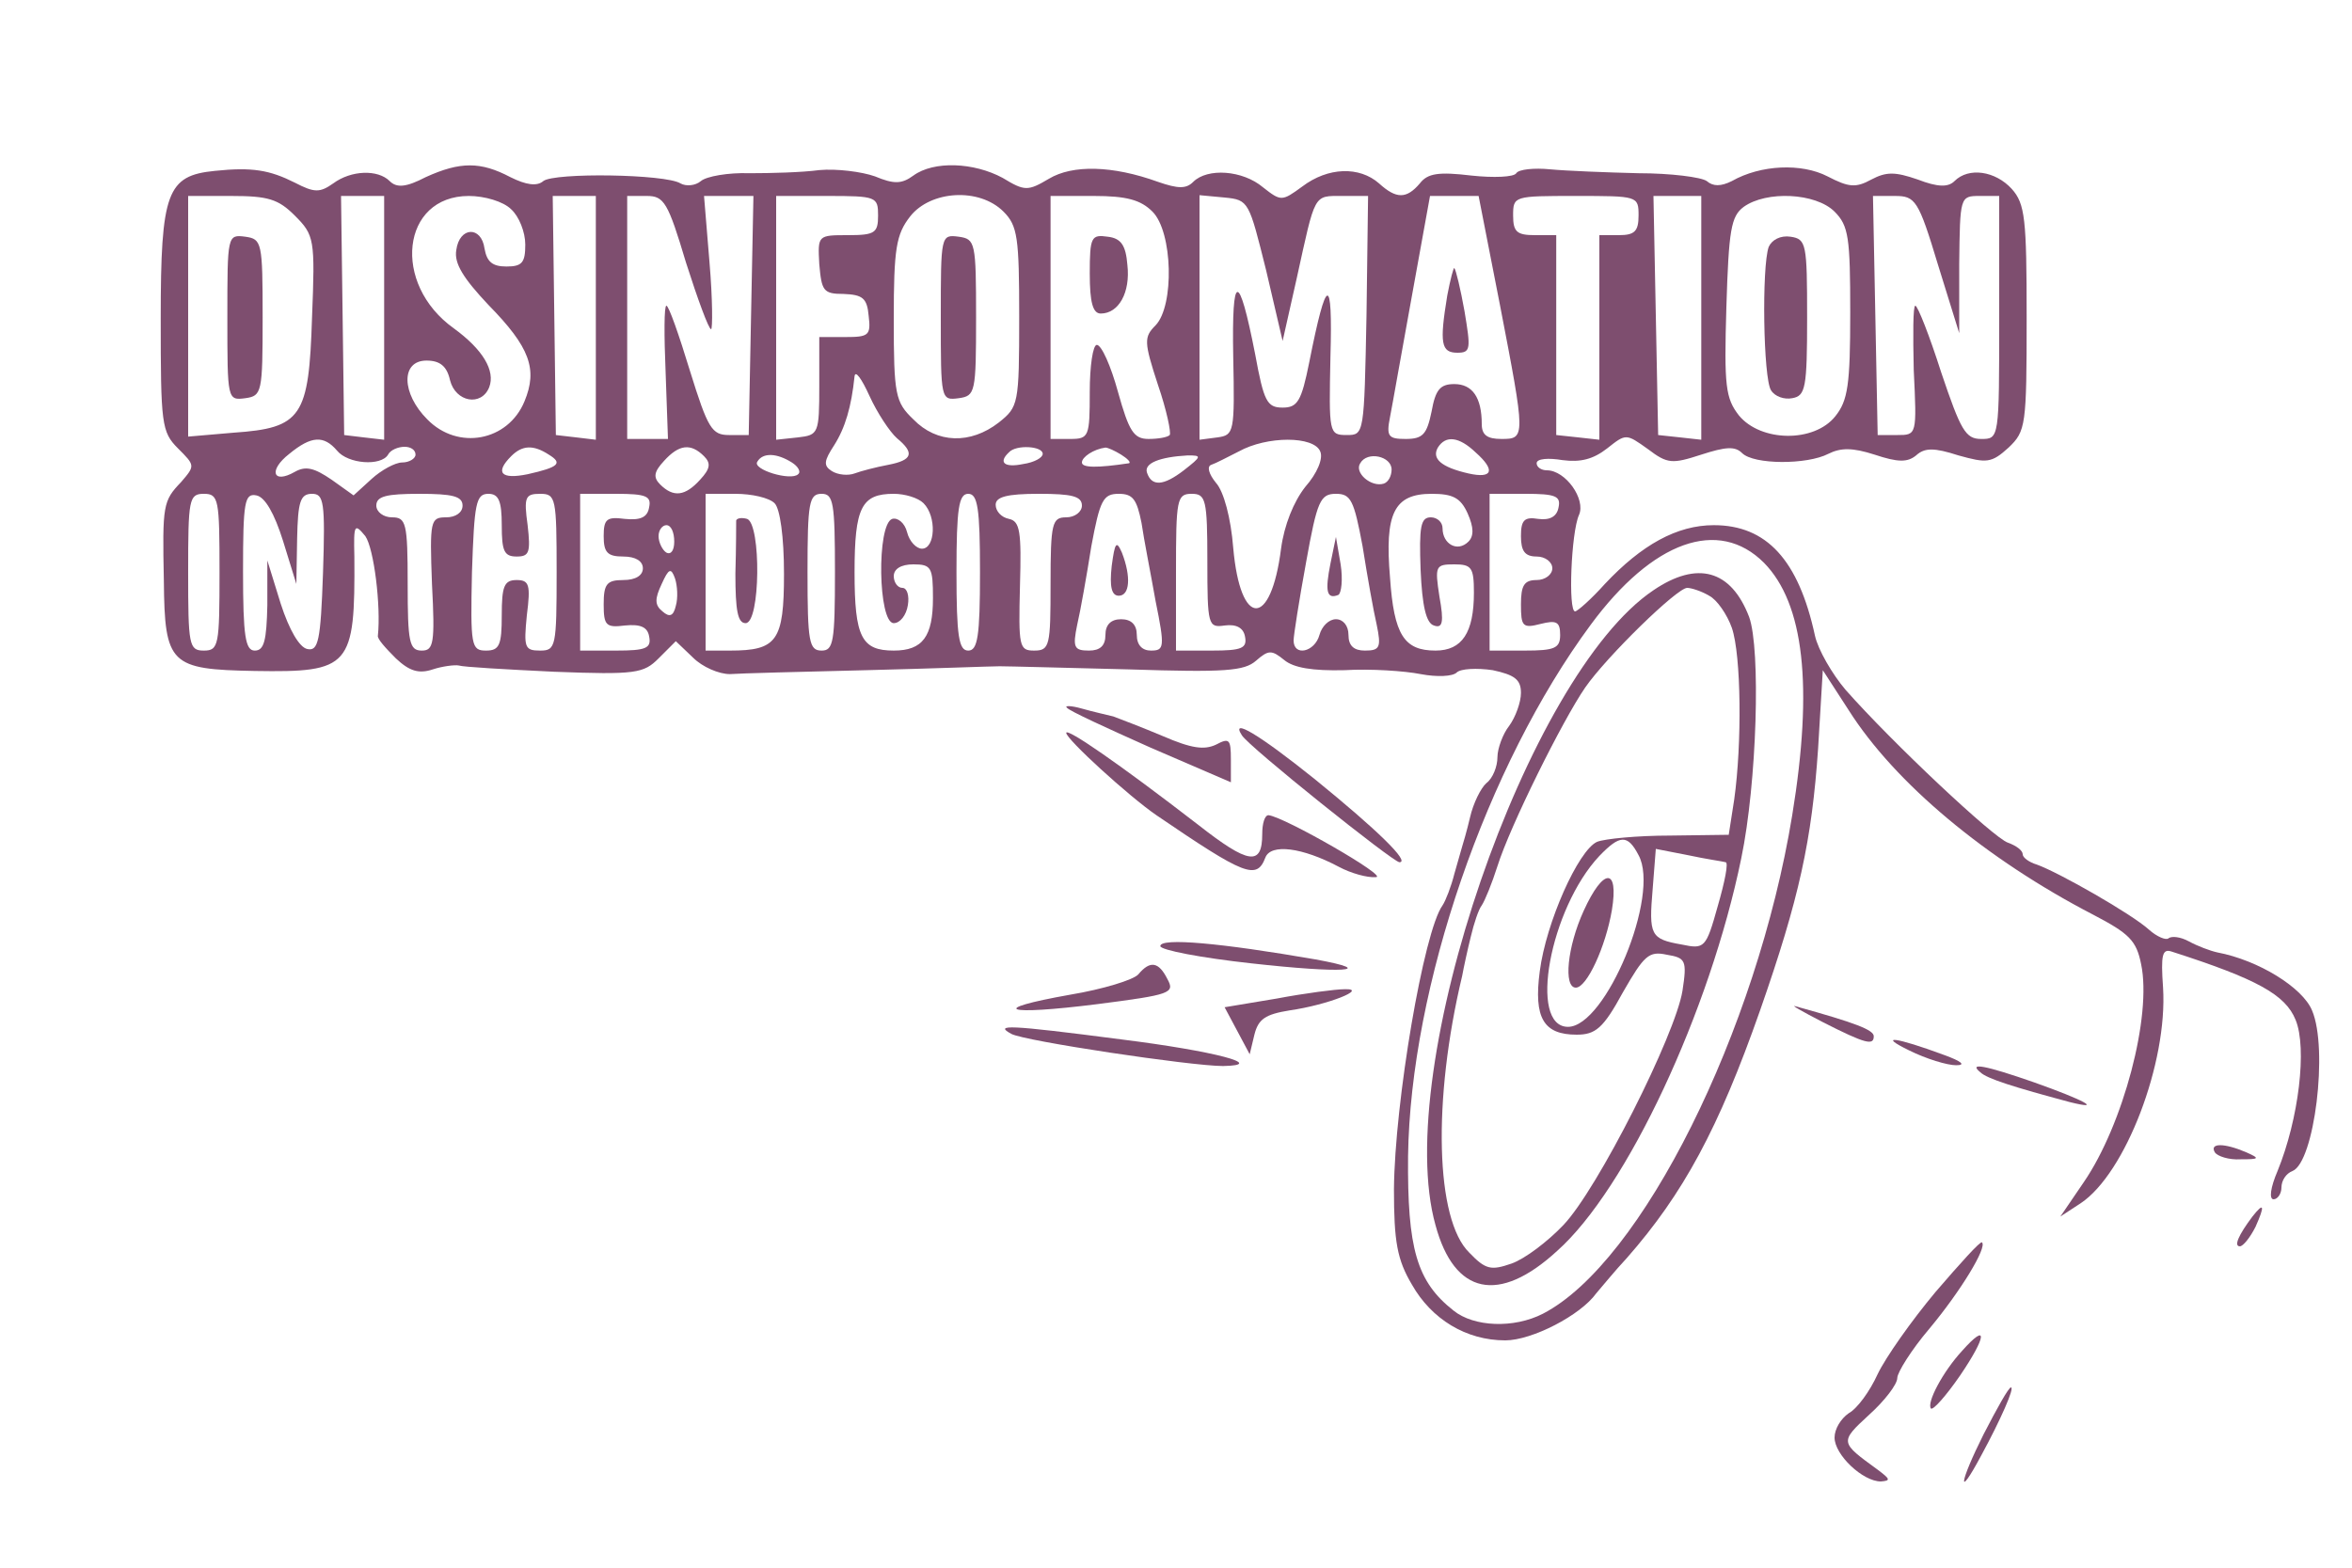 <?xml version="1.0" standalone="no"?>
<!DOCTYPE svg PUBLIC "-//W3C//DTD SVG 20010904//EN"
 "http://www.w3.org/TR/2001/REC-SVG-20010904/DTD/svg10.dtd">
<svg version="1.0" xmlns="http://www.w3.org/2000/svg"
 width="300pt" height="200pt" viewBox="0 0 300 200"
 preserveAspectRatio="xMidYMid meet">
<g transform="translate(0,200) scale(0.1,-0.1)"
fill="#7e4e6f" stroke="none">
<path d="M274 1782 c-61 -6 -69 -27 -69 -188 0 -135 1 -145 22 -166 22 -22 22
-22 4 -43 -23 -24 -24 -29 -22 -126 1 -107 8 -113 116 -115 122 -2 128 5 127
146 -1 41 0 43 14 26 11 -16 20 -89 16 -127 -1 -4 10 -16 23 -29 17 -16 29
-20 47 -14 12 4 28 6 33 5 6 -2 60 -5 122 -8 104 -4 114 -2 133 17 l22 22 22
-21 c12 -12 33 -21 47 -21 13 1 92 3 174 5 83 2 159 5 170 5 11 0 85 -2 165
-4 123 -4 147 -2 162 11 16 14 20 14 36 1 12 -10 36 -14 77 -13 33 2 77 -1 97
-5 21 -4 41 -3 46 2 5 5 26 6 46 3 28 -6 36 -12 36 -29 0 -12 -7 -31 -15 -42
-8 -10 -15 -29 -15 -40 0 -12 -6 -27 -14 -33 -7 -6 -17 -26 -21 -44 -4 -17 -9
-34 -10 -37 -1 -3 -5 -18 -10 -35 -4 -16 -11 -34 -15 -40 -24 -33 -61 -251
-62 -362 0 -67 4 -90 23 -122 25 -44 69 -71 119 -71 34 0 96 32 116 60 7 8 24
29 39 45 72 82 117 165 170 316 50 143 66 217 74 334 l6 100 33 -51 c59 -93
175 -190 312 -261 46 -24 55 -33 61 -63 14 -66 -23 -205 -73 -278 l-30 -44 26
17 c57 38 111 179 105 275 -3 42 -1 50 11 46 109 -35 145 -55 158 -87 15 -36
4 -127 -23 -193 -9 -21 -11 -36 -5 -36 5 0 10 7 10 15 0 9 6 18 14 21 28 11
46 156 25 205 -12 29 -68 64 -121 74 -9 2 -25 8 -36 14 -11 6 -22 7 -26 4 -3
-3 -15 2 -25 11 -22 20 -115 73 -143 83 -10 3 -18 9 -18 13 0 5 -8 11 -19 15
-18 6 -147 127 -207 195 -17 20 -35 51 -39 69 -21 97 -62 141 -129 141 -47 0
-92 -25 -139 -75 -17 -19 -35 -35 -38 -35 -9 0 -5 101 5 123 9 20 -17 57 -41
57 -7 0 -13 4 -13 9 0 6 15 7 33 4 23 -3 39 1 57 15 24 19 24 19 52 -1 25 -19
31 -19 68 -7 31 10 43 11 52 2 15 -15 83 -15 110 -1 16 8 31 8 59 -1 30 -10
42 -10 53 -1 11 10 23 10 54 0 36 -10 42 -10 64 10 22 21 23 28 23 166 0 126
-2 145 -19 164 -21 23 -55 28 -73 10 -8 -8 -21 -8 -47 2 -29 10 -40 10 -59 0
-20 -11 -29 -10 -56 4 -33 17 -85 15 -122 -6 -14 -7 -24 -7 -32 0 -7 5 -46 10
-87 10 -41 1 -92 3 -113 5 -20 2 -40 0 -43 -5 -3 -5 -29 -6 -57 -3 -42 5 -56
3 -66 -10 -17 -20 -30 -20 -52 0 -25 22 -65 21 -98 -4 -26 -19 -27 -19 -50 -1
-26 22 -71 25 -89 7 -9 -9 -19 -9 -45 0 -58 21 -109 22 -139 4 -27 -16 -31
-16 -59 1 -37 20 -88 22 -114 3 -15 -11 -25 -11 -49 -1 -17 6 -49 10 -71 8
-22 -3 -62 -4 -89 -4 -27 1 -55 -4 -62 -10 -7 -6 -19 -7 -26 -3 -19 12 -161
14 -175 3 -8 -7 -22 -5 -42 5 -38 20 -64 20 -108 0 -25 -13 -37 -14 -46 -5
-15 15 -49 14 -72 -3 -17 -12 -24 -12 -49 1 -32 16 -54 20 -102 15z m102 -57
c25 -25 26 -30 22 -130 -4 -127 -13 -141 -100 -147 l-58 -5 0 154 0 153 55 0
c47 0 60 -4 81 -25z m114 -131 l0 -155 -26 3 -25 3 -2 153 -2 152 28 0 27 0 0
-156z m162 139 c10 -9 18 -29 18 -45 0 -23 -4 -28 -24 -28 -18 0 -25 6 -28 23
-4 29 -32 28 -36 -2 -3 -17 9 -36 41 -70 53 -54 63 -82 46 -123 -21 -51 -85
-63 -124 -23 -33 33 -34 75 -1 75 17 0 26 -7 30 -25 7 -28 40 -34 50 -9 8 21
-8 48 -45 75 -80 57 -67 169 19 169 20 0 44 -7 54 -17z m108 -139 l0 -155 -25
3 -26 3 -2 153 -2 152 28 0 27 0 0 -156z m115 71 c15 -47 29 -85 32 -85 2 0 2
38 -2 85 l-7 85 31 0 32 0 -3 -152 -3 -153 -25 0 c-22 0 -27 8 -50 82 -14 46
-27 83 -30 83 -3 0 -3 -38 -1 -85 l3 -85 -26 0 -26 0 0 155 0 155 25 0 c22 0
27 -8 50 -85z m245 60 c0 -22 -4 -25 -38 -25 -39 0 -39 0 -37 -37 3 -34 5 -38
31 -38 24 -1 30 -5 32 -28 3 -25 0 -27 -30 -27 l-33 0 0 -62 c0 -61 -1 -63
-27 -66 l-28 -3 0 155 0 156 65 0 c63 0 65 -1 65 -25z m160 5 c18 -18 20 -33
20 -134 0 -112 -1 -115 -26 -135 -36 -28 -79 -27 -109 4 -23 22 -25 31 -25
128 0 90 3 108 21 131 26 33 88 37 119 6z m190 0 c26 -26 28 -120 4 -145 -15
-15 -15 -21 3 -76 11 -32 17 -61 15 -64 -3 -3 -15 -5 -27 -5 -19 0 -25 10 -39
60 -9 33 -21 60 -27 60 -5 0 -9 -27 -9 -60 0 -57 -1 -60 -25 -60 l-25 0 0 155
0 155 55 0 c42 0 60 -5 75 -20z m145 -75 l21 -90 18 80 c24 109 21 105 58 105
l33 0 -2 -152 c-3 -152 -3 -153 -25 -153 -23 0 -23 2 -21 100 3 106 -5 104
-27 -7 -10 -50 -15 -58 -34 -58 -20 0 -24 8 -35 68 -21 107 -30 106 -28 -3 2
-97 1 -100 -20 -103 l-23 -3 0 156 0 156 32 -3 c31 -3 31 -5 53 -93z m298 -43
c33 -171 33 -172 2 -172 -18 0 -25 5 -25 19 0 34 -12 51 -35 51 -18 0 -24 -7
-29 -35 -6 -29 -11 -35 -33 -35 -22 0 -25 3 -20 28 3 15 15 84 28 155 l23 127
31 0 31 0 27 -138z m177 113 c0 -20 -5 -25 -25 -25 l-25 0 0 -131 0 -130 -27
3 -28 3 0 128 0 127 -27 0 c-23 0 -28 4 -28 25 0 25 1 25 80 25 79 0 80 0 80
-25z m80 -131 l0 -155 -27 3 -28 3 -3 153 -3 152 31 0 30 0 0 -156z m170 136
c18 -18 20 -33 20 -129 0 -92 -3 -112 -19 -132 -27 -34 -95 -33 -123 1 -17 22
-19 37 -16 138 3 99 6 116 22 128 29 21 92 18 116 -6z m132 -68 l27 -87 0 88
c1 86 1 87 26 87 l25 0 0 -155 c0 -155 0 -155 -23 -155 -20 0 -26 11 -51 85
-15 47 -30 85 -33 85 -3 0 -3 -37 -2 -82 4 -83 4 -83 -21 -83 l-25 0 -3 153
-3 152 28 0 c26 0 30 -5 55 -88z m-1328 -221 c23 -19 20 -28 -11 -34 -16 -3
-35 -8 -43 -11 -8 -3 -21 -2 -29 3 -11 7 -10 13 3 33 14 22 22 49 26 88 1 8 9
-3 19 -25 10 -22 26 -46 35 -54z m-714 -16 c14 -17 56 -20 65 -5 3 6 13 10 21
10 8 0 14 -4 14 -10 0 -5 -8 -10 -17 -10 -9 0 -27 -10 -39 -21 l-23 -21 -28
20 c-22 15 -33 18 -47 10 -28 -16 -34 2 -7 23 28 23 44 24 61 4z m1254 -1 c4
-9 -4 -28 -19 -45 -15 -19 -27 -49 -31 -79 -13 -102 -52 -101 -61 1 -3 38 -12
72 -22 83 -9 11 -12 21 -6 23 6 2 21 10 35 17 36 20 96 20 104 0z m198 -1 c26
-23 22 -34 -9 -27 -35 8 -47 19 -39 33 10 16 27 14 48 -6z m-1182 -3 c18 -11
13 -16 -27 -25 -34 -7 -42 2 -21 23 14 14 28 15 48 2z m198 -2 c9 -9 8 -16 -5
-30 -19 -21 -34 -23 -51 -6 -9 9 -8 16 5 30 19 21 34 23 51 6z m432 3 c0 -5
-11 -11 -25 -13 -24 -5 -32 2 -18 15 9 10 43 8 43 -2z m100 -1 c8 -5 13 -10
10 -11 -40 -6 -60 -6 -60 1 0 7 15 17 30 19 3 0 12 -4 20 -9z m-420 -10 c8 -5
12 -12 8 -15 -9 -9 -59 6 -52 16 7 12 25 11 44 -1z m500 -10 c-26 -20 -41 -21
-47 -3 -4 12 16 20 52 22 18 0 18 -1 -5 -19z m265 1 c0 -8 -4 -16 -10 -18 -16
-5 -38 14 -30 26 9 16 40 9 40 -8z m-1495 -131 c0 -93 -1 -100 -20 -100 -19 0
-20 7 -20 100 0 93 1 100 20 100 19 0 20 -7 20 -100z m81 40 l17 -55 1 58 c1
47 4 57 19 57 15 0 17 -10 14 -101 -3 -87 -6 -100 -20 -97 -10 2 -23 24 -34
58 l-17 55 0 -57 c-1 -45 -4 -58 -16 -58 -12 0 -15 18 -15 101 0 89 2 100 17
97 11 -2 23 -23 34 -58z m229 45 c0 -9 -9 -15 -21 -15 -20 0 -21 -4 -18 -85 4
-76 2 -85 -13 -85 -16 0 -18 11 -18 85 0 78 -2 85 -20 85 -11 0 -20 7 -20 15
0 12 13 15 55 15 42 0 55 -3 55 -15z m50 -25 c0 -33 3 -40 19 -40 16 0 18 5
14 40 -5 36 -3 40 16 40 20 0 21 -5 21 -100 0 -95 -1 -100 -21 -100 -20 0 -21
4 -17 45 5 39 3 45 -13 45 -16 0 -19 -8 -19 -45 0 -38 -3 -45 -20 -45 -19 0
-20 6 -18 100 3 88 5 100 21 100 13 0 17 -9 17 -40z m188 23 c-2 -13 -11 -17
-31 -15 -23 3 -27 0 -27 -22 0 -21 5 -26 25 -26 16 0 25 -6 25 -15 0 -9 -9
-15 -25 -15 -21 0 -25 -5 -25 -31 0 -27 3 -30 27 -27 20 2 29 -2 31 -14 3 -15
-4 -18 -42 -18 l-46 0 0 100 0 100 46 0 c38 0 45 -3 42 -17z m160 5 c7 -7 12
-43 12 -90 0 -86 -9 -98 -69 -98 l-31 0 0 100 0 100 38 0 c21 0 43 -5 50 -12z
m77 -88 c0 -89 -2 -100 -17 -100 -16 0 -18 11 -18 100 0 89 2 100 18 100 15 0
17 -11 17 -100z m113 88 c17 -17 15 -58 -2 -58 -7 0 -16 9 -19 21 -3 12 -12
19 -19 17 -20 -7 -18 -133 2 -133 8 0 16 10 18 23 2 12 -1 22 -7 22 -6 0 -11
7 -11 15 0 9 9 15 25 15 23 0 25 -4 25 -43 0 -49 -13 -67 -50 -67 -41 0 -50
17 -50 100 0 83 9 100 50 100 14 0 31 -5 38 -12z m72 -88 c0 -82 -3 -100 -15
-100 -12 0 -15 18 -15 100 0 82 3 100 15 100 12 0 15 -18 15 -100z m130 85 c0
-8 -9 -15 -20 -15 -18 0 -20 -7 -20 -85 0 -79 -1 -85 -21 -85 -19 0 -20 5 -18
83 2 69 0 82 -14 85 -10 2 -17 10 -17 18 0 10 14 14 55 14 42 0 55 -3 55 -15z
m76 -22 c3 -21 12 -66 18 -100 12 -59 11 -63 -6 -63 -11 0 -18 7 -18 20 0 13
-7 20 -20 20 -13 0 -20 -7 -20 -20 0 -14 -7 -20 -21 -20 -19 0 -21 4 -15 33 4
17 12 62 18 100 11 59 15 67 35 67 18 0 23 -7 29 -37z m84 -49 c0 -82 1 -85
22 -82 15 2 24 -3 26 -14 3 -15 -4 -18 -42 -18 l-46 0 0 100 c0 93 1 100 20
100 18 0 20 -7 20 -86z m198 19 c6 -38 14 -83 18 -100 6 -29 4 -33 -15 -33
-14 0 -21 6 -21 20 0 12 -7 20 -16 20 -9 0 -18 -9 -21 -20 -6 -22 -33 -28 -33
-7 0 6 7 51 16 100 14 78 18 87 38 87 19 0 23 -8 34 -67z m134 42 c8 -18 8
-29 1 -36 -14 -14 -33 -3 -33 17 0 8 -7 14 -15 14 -13 0 -15 -12 -13 -67 2
-46 7 -68 17 -71 11 -4 13 4 7 37 -6 39 -5 41 19 41 22 0 25 -4 25 -36 0 -51
-15 -74 -49 -74 -40 0 -53 20 -58 93 -7 82 5 107 53 107 27 0 37 -5 46 -25z
m116 8 c-2 -12 -11 -17 -26 -15 -18 3 -22 -2 -22 -22 0 -19 5 -26 20 -26 11 0
20 -7 20 -15 0 -8 -9 -15 -20 -15 -16 0 -20 -7 -20 -31 0 -28 2 -31 25 -25 20
5 25 3 25 -14 0 -17 -7 -20 -45 -20 l-45 0 0 100 0 100 46 0 c38 0 45 -3 42
-17z m-1128 -44 c0 -11 -4 -17 -10 -14 -5 3 -10 13 -10 21 0 8 5 14 10 14 6 0
10 -9 10 -21z m1390 -27 c51 -52 63 -157 36 -322 -45 -275 -192 -571 -318
-636 -37 -19 -88 -17 -114 4 -47 37 -59 79 -58 197 3 216 100 498 233 678 79
107 163 137 221 79z m-1388 -55 c-3 -13 -8 -15 -17 -7 -10 8 -10 16 -1 35 9
20 12 21 17 7 3 -9 4 -25 1 -35z"/>
<path d="M290 1595 c0 -105 0 -106 23 -103 21 3 22 7 22 103 0 96 -1 100 -22
103 -23 3 -23 2 -23 -103z"/>
<path d="M1200 1595 c0 -105 0 -106 23 -103 21 3 22 7 22 103 0 96 -1 100 -22
103 -23 3 -23 2 -23 -103z"/>
<path d="M1390 1651 c0 -37 4 -51 14 -51 23 0 38 27 34 62 -2 25 -8 34 -25 36
-21 3 -23 0 -23 -47z"/>
<path d="M1846 1623 c-10 -61 -8 -73 13 -73 17 0 17 5 9 53 -5 28 -11 53 -13
55 -1 1 -5 -14 -9 -35z"/>
<path d="M2256 1685 c-9 -25 -7 -168 3 -183 5 -8 17 -12 27 -10 17 3 19 13 19
103 0 94 -1 100 -21 103 -13 2 -24 -4 -28 -13z"/>
<path d="M939 1336 c0 -3 0 -34 -1 -68 0 -47 3 -63 13 -63 19 0 20 126 2 133
-7 2 -13 1 -14 -2z"/>
<path d="M1418 1278 c-3 -27 0 -38 9 -38 14 0 16 24 4 55 -7 16 -9 13 -13 -17z"/>
<path d="M1697 1281 c-7 -35 -5 -46 10 -40 4 2 6 20 3 39 l-6 35 -7 -34z"/>
<path d="M2109 1247 c-161 -108 -334 -611 -278 -810 24 -89 81 -101 155 -33
89 79 195 306 235 501 20 96 25 267 10 308 -23 60 -66 72 -122 34z m71 -7 c10
-5 23 -24 29 -41 12 -35 13 -148 3 -219 l-7 -45 -75 -1 c-41 0 -83 -4 -93 -8
-24 -11 -65 -103 -73 -165 -8 -60 5 -81 47 -81 24 0 34 8 59 54 27 47 33 53
56 48 24 -4 26 -7 20 -46 -9 -56 -108 -253 -152 -299 -20 -21 -49 -43 -66 -49
-26 -9 -33 -8 -54 14 -43 42 -47 194 -9 353 2 11 7 34 11 50 4 17 10 35 14 40
4 6 13 28 20 50 16 51 83 186 112 228 27 39 117 127 130 127 5 0 18 -4 28 -10z
m-90 -331 c28 -51 -42 -219 -90 -219 -51 0 -23 151 40 218 26 27 36 28 50 1z
m111 -9 c4 0 -1 -25 -10 -56 -15 -54 -17 -55 -46 -49 -40 7 -42 12 -37 71 l4
51 41 -8 c23 -5 45 -8 48 -9z"/>
<path d="M2020 838 c-21 -46 -26 -98 -10 -98 14 0 38 52 46 99 9 55 -11 54
-36 -1z"/>
<path d="M1361 1097 c3 -4 51 -26 107 -51 l102 -44 0 29 c0 26 -2 28 -19 19
-15 -7 -31 -5 -68 11 -26 11 -55 22 -63 25 -8 2 -26 6 -40 10 -14 4 -23 4 -19
1z"/>
<path d="M1360 1065 c0 -8 80 -81 115 -105 113 -77 128 -83 139 -54 7 18 47
13 94 -12 15 -8 36 -14 47 -13 17 0 -117 77 -137 79 -5 0 -8 -11 -8 -24 0 -41
-17 -39 -82 12 -101 78 -168 124 -168 117z"/>
<path d="M1584 1062 c8 -14 193 -162 201 -162 14 0 -28 41 -108 106 -71 57
-108 79 -93 56z"/>
<path d="M1480 793 c0 -5 52 -15 116 -22 116 -13 164 -10 82 5 -121 21 -198
28 -198 17z"/>
<path d="M1452 757 c-6 -7 -45 -19 -87 -26 -107 -19 -84 -27 35 -12 93 12 99
14 89 32 -11 22 -22 24 -37 6z"/>
<path d="M1628 726 l-66 -11 16 -30 16 -30 6 25 c5 20 14 26 45 31 49 7 101
28 70 27 -11 0 -50 -5 -87 -12z"/>
<path d="M2325 696 c55 -28 65 -30 65 -18 0 8 -23 17 -99 38 -9 3 7 -6 34 -20z"/>
<path d="M1290 681 c16 -9 229 -41 270 -41 57 1 -10 19 -130 34 -146 19 -162
19 -140 7z"/>
<path d="M2435 660 c22 -11 49 -19 60 -19 13 0 7 5 -15 13 -62 23 -86 26 -45
6z"/>
<path d="M2526 632 c8 -8 43 -19 114 -38 44 -11 17 3 -45 25 -63 22 -85 26
-69 13z"/>
<path d="M2825 530 c3 -5 18 -10 33 -9 24 0 25 1 7 9 -28 12 -47 12 -40 0z"/>
<path d="M2873 448 c-18 -24 -24 -38 -16 -38 4 0 13 11 20 25 12 27 11 32 -4
13z"/>
<path d="M2469 352 c-31 -37 -64 -84 -74 -105 -10 -22 -26 -44 -37 -50 -10 -7
-18 -20 -18 -31 0 -22 36 -56 59 -56 13 1 12 3 -4 15 -48 35 -49 35 -11 70 20
18 36 39 36 47 0 7 18 36 41 63 40 48 74 104 67 110 -2 2 -28 -27 -59 -63z"/>
<path d="M2503 277 c-25 -27 -46 -67 -40 -74 3 -2 19 16 37 42 34 50 36 69 3
32z"/>
<path d="M2530 170 c-31 -62 -34 -85 -3 -27 25 46 43 87 38 87 -3 0 -18 -27
-35 -60z"/>
</g>
</svg>
